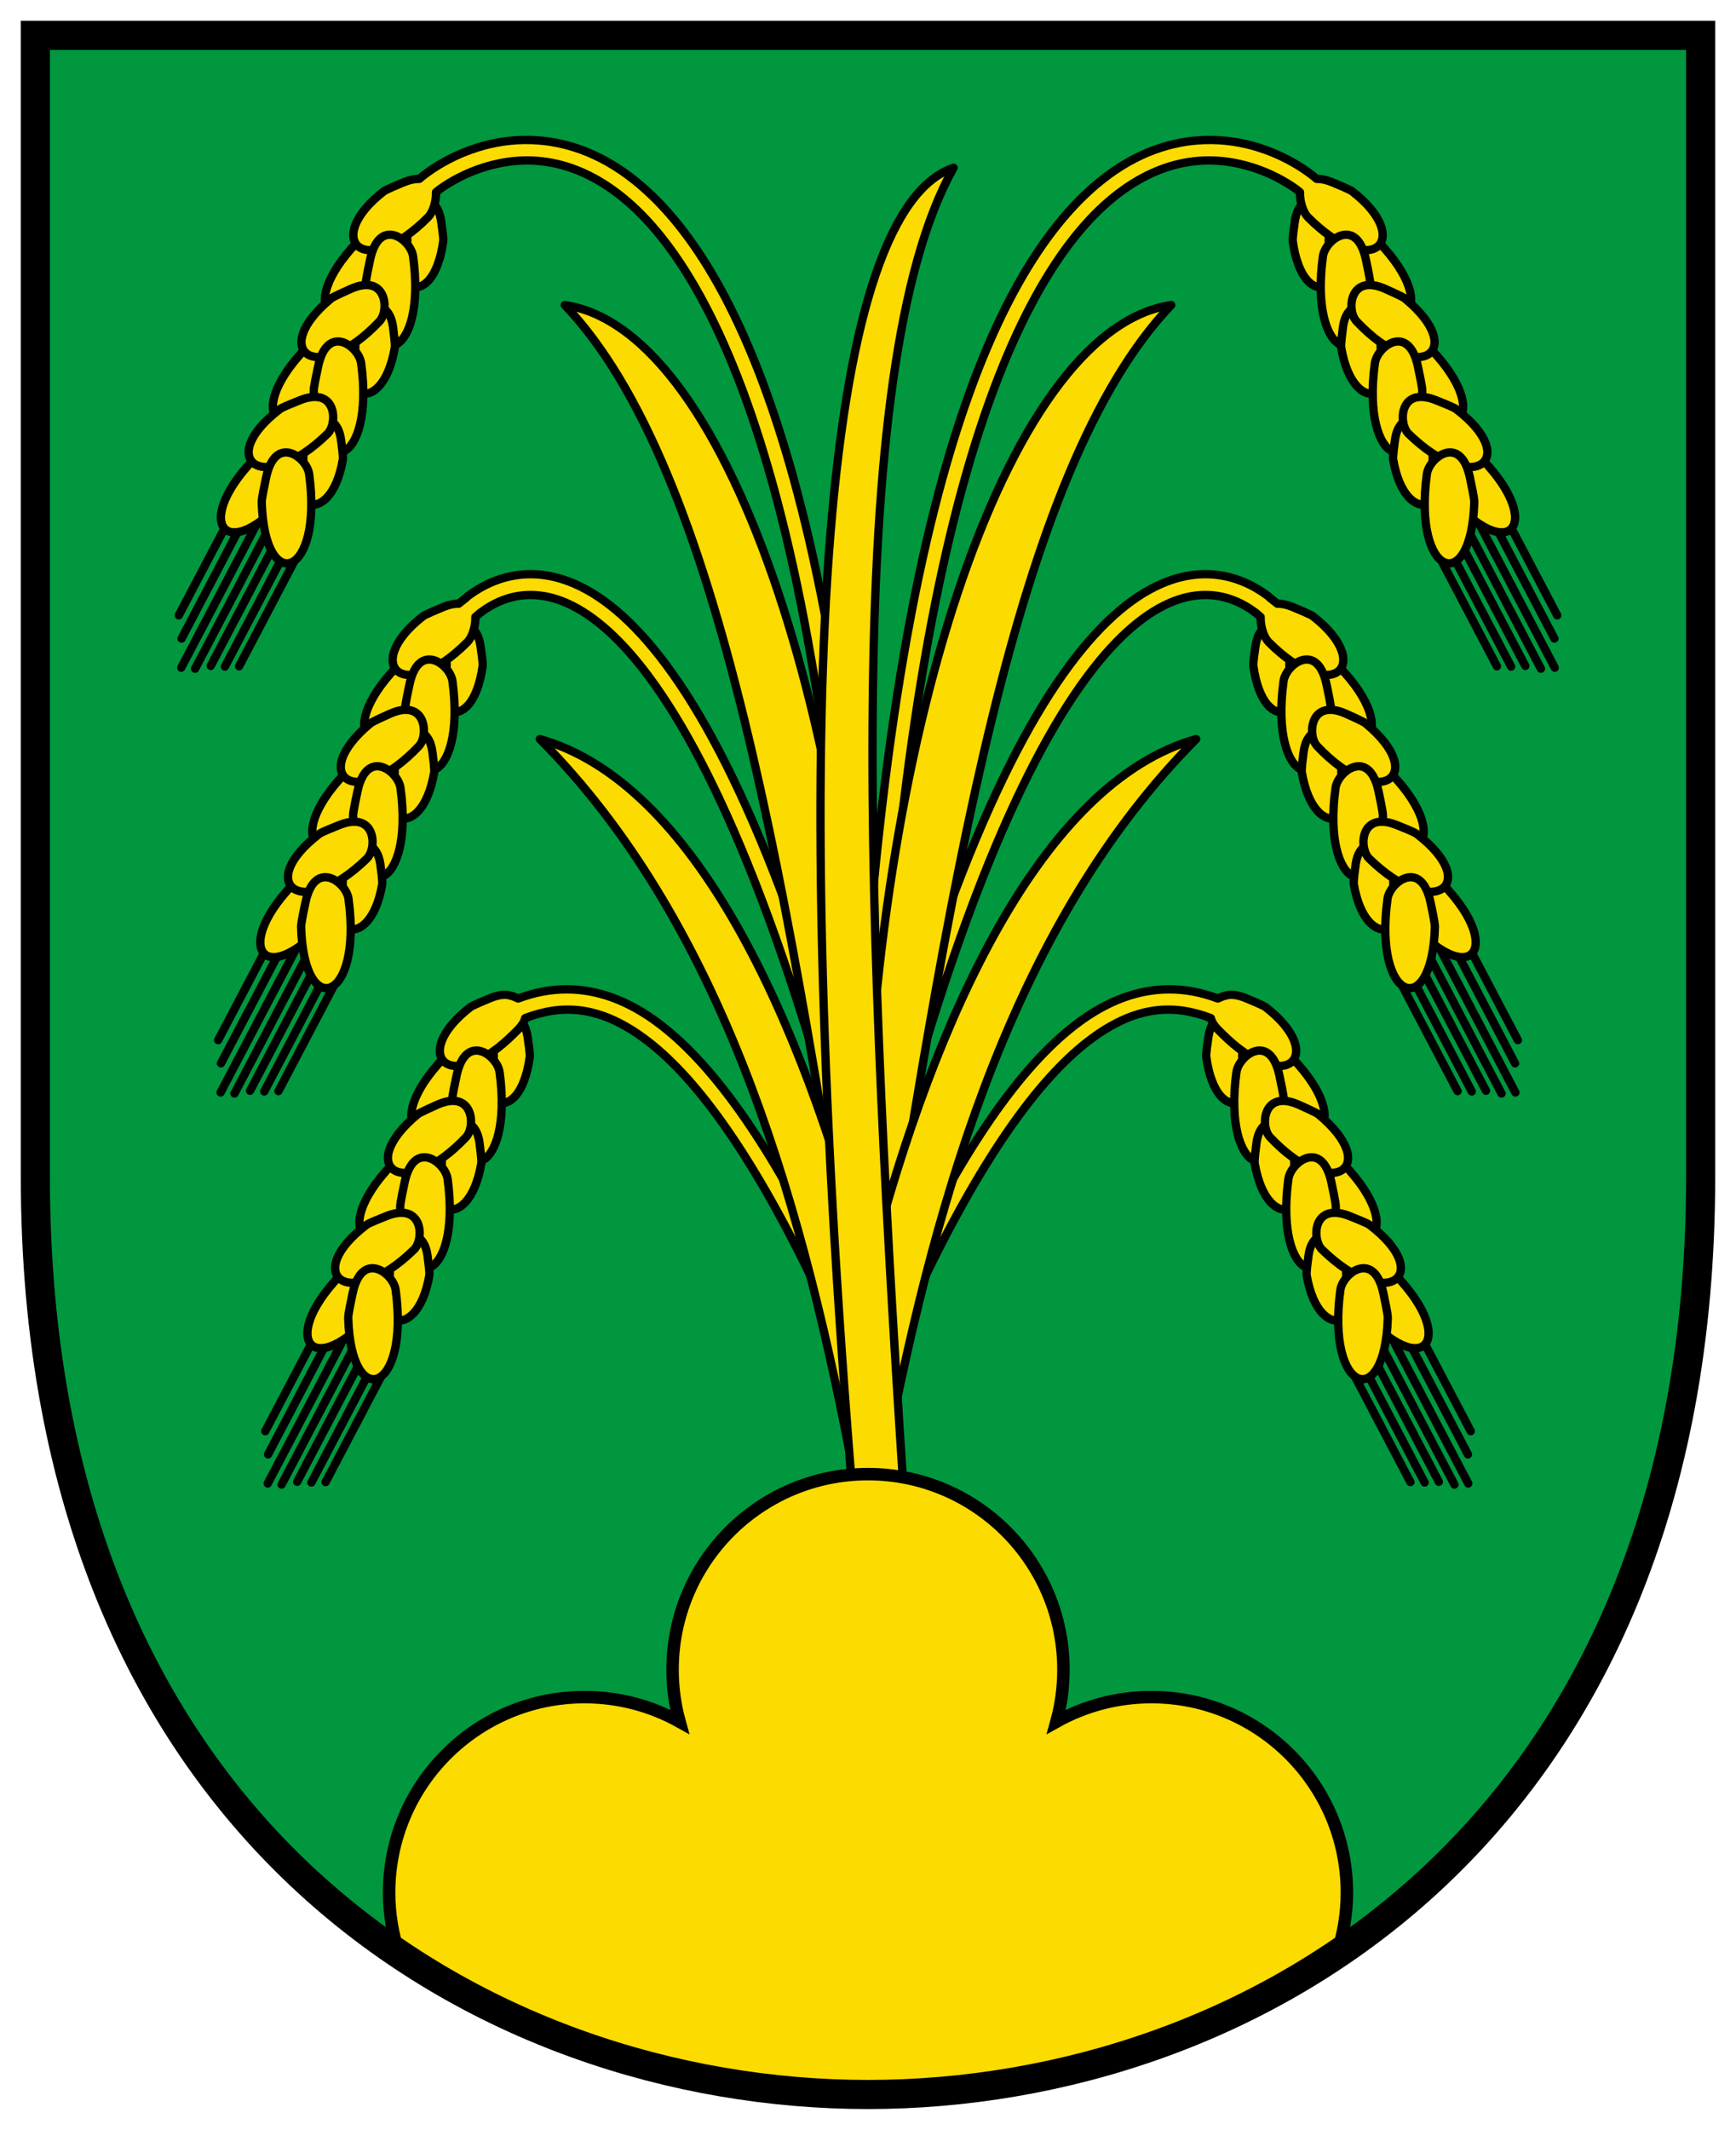 <?xml version="1.0" encoding="UTF-8" standalone="no"?>
<svg
   inkscape:version="1.1.1 (3bf5ae0d25, 2021-09-20)"
   sodipodi:docname="CoA Mähringen.svg"
   id="svg2130"
   version="1.1"
   viewBox="0 0 417.5 511.987"
   height="511.987"
   width="417.5"
   xmlns:inkscape="http://www.inkscape.org/namespaces/inkscape"
   xmlns:sodipodi="http://sodipodi.sourceforge.net/DTD/sodipodi-0.dtd"
   xmlns:xlink="http://www.w3.org/1999/xlink"
   xmlns="http://www.w3.org/2000/svg"
   xmlns:svg="http://www.w3.org/2000/svg">
  <defs
     id="defs2124" />
  <sodipodi:namedview
     inkscape:pagecheckerboard="false"
     fit-margin-bottom="5"
     fit-margin-right="5"
     fit-margin-left="5"
     fit-margin-top="5"
     lock-margins="true"
     units="px"
     inkscape:snap-smooth-nodes="true"
     inkscape:snap-object-midpoints="true"
     inkscape:window-maximized="1"
     inkscape:window-y="-11"
     inkscape:window-x="-11"
     inkscape:window-height="1506"
     inkscape:window-width="2560"
     showgrid="false"
     inkscape:document-rotation="0"
     inkscape:current-layer="layer1"
     inkscape:document-units="px"
     inkscape:cy="256"
     inkscape:cx="208.66667"
     inkscape:zoom="1.5"
     inkscape:pageshadow="2"
     inkscape:pageopacity="0"
     borderopacity="1.0"
     bordercolor="#666666"
     pagecolor="#333333"
     id="base"
     showguides="true"
     inkscape:guide-bbox="true"
     inkscape:snap-intersection-paths="true"
     inkscape:object-paths="true"
     inkscape:snap-grids="false"
     inkscape:snap-global="true"
     inkscape:lockguides="false"
     guidecolor="#00ffff"
     guideopacity="0.498"
     inkscape:snap-midpoints="true"
     inkscape:snap-to-guides="true" />
  <g
     id="layer1"
     inkscape:groupmode="layer"
     inkscape:label="maehringen"
     transform="translate(-548.583,-53.847)">
    <g
       id="g46152"
       inkscape:label="coa">
      <path
         style="display:inline;fill:#00973f;stroke:none;stroke-width:7;stroke-miterlimit:4;stroke-dasharray:none"
         d="M 557.083,62.347 V 336.704 c 0,158.101 108.024,220.629 200.25,220.629 92.226,0 200.25,-62.528 200.25,-220.629 V 62.347 Z"
         id="path45089"
         sodipodi:nodetypes="cszscc"
         inkscape:label="coa-0" />
      <g
         id="g45794"
         inkscape:label="plant"
         style="display:inline">
        <g
           id="g45755"
           inkscape:label="plant-l">
          <g
             id="g45372"
             inkscape:label="ear-lc"
             transform="translate(-9.469,102.116)"
             style="fill:none">
            <g
               id="g45330"
               inkscape:label="fruits-lc0"
               transform="translate(9.469,-102.116)">
              <path
                 style="display:inline;fill:#fcdb00;stroke:#000000;stroke-width:2;stroke-linecap:round;stroke-linejoin:round;stroke-miterlimit:4;stroke-dasharray:none"
                 d="m 860.048,207.749 c -0.831,-3.11 -8.351,-7.054 -9.543,1.526 -0.124,0.896 -0.588,3.918 -0.496,4.602 2.399,17.784 15.169,13.069 10.039,-6.128 z"
                 id="path40473"
                 sodipodi:nodetypes="ssss"
                 inkscape:label="fruit-lc01" />
              <path
                 style="display:inline;fill:#fcdb00;stroke:#000000;stroke-width:2;stroke-linecap:round;stroke-linejoin:round;stroke-miterlimit:4;stroke-dasharray:none"
                 d="m 867.501,211.117 c -3.033,-2.701 -12.57,-2.142 -7.271,7.455 0.553,1.002 2.381,4.41 2.968,5.06 15.27,16.894 23.022,4.156 4.303,-12.515 z"
                 id="path40475"
                 sodipodi:nodetypes="ssss"
                 inkscape:label="fruit-lc02" />
              <path
                 id="path40477"
                 style="color:#000000;fill:#fcdb00;stroke:#000000;stroke-width:2;stroke-linecap:round;stroke-linejoin:round;stroke-miterlimit:4;stroke-dasharray:none"
                 d="m 750.857,136.045 c -0.805,-0.033 -1.626,-0.026 -2.463,0.027 -6.692,0.424 -14.19,3.733 -22.078,11.35 -15.776,15.233 -33.593,47.68 -52.053,111.887 -0.382,1.327 0.384,2.712 1.711,3.094 1.327,0.382 2.713,-0.385 3.094,-1.713 18.346,-63.81 36.166,-95.616 50.721,-109.67 7.277,-7.027 13.617,-9.621 18.922,-9.957 5.305,-0.336 9.765,1.579 13.303,4.268 l 0.045,0.018 v 0.002 l 1.117,0.965 c -0.054,2.45 0.806,4.904 1.928,6.031 15.464,15.534 25.552,5.346 10.656,-6.211 -0.603,-0.468 -3.75,-1.743 -4.676,-2.133 -1.539,-0.648 -2.818,-0.903 -3.879,-0.877 l -1.76,-1.389 -0.406,-0.387 c -3.725,-2.831 -8.55,-5.072 -14.182,-5.305 z"
                 transform="translate(88.583,55.847)"
                 sodipodi:nodetypes="ccscccssccccsssccccc"
                 inkscape:label="fruit-lc03" />
            </g>
            <g
               id="g45385"
               inkscape:label="fruits-lce"
               inkscape:tile-cx="796.59652"
               inkscape:tile-cy="208.70184"
               inkscape:tile-w="58.871119"
               inkscape:tile-h="106.3184"
               inkscape:tile-x0="767.16032"
               inkscape:tile-y0="155.54786">
              <path
                 id="path40583"
                 style="display:inline;fill:none;stroke:#000000;stroke-width:2;stroke-linecap:round;stroke-linejoin:round;stroke-miterlimit:4;stroke-dasharray:none"
                 d="m 908.583,214.013 -14.725,-28.013 m 18.142,28.097 -17.869,-33.994 m 21.285,33.828 -20.783,-39.539 m 24.533,40.206 -20.783,-39.539 m 24.117,39.289 -20.783,-39.539 m 20.7,32.539 -17.083,-32.5 m 17.75,26.917 -17.083,-32.5"
                 inkscape:label="awns-lc" />
              <g
                 id="g45351"
                 inkscape:label="fruits-lc">
                <path
                   style="display:inline;fill:#fcdb00;stroke:#000000;stroke-width:2;stroke-linecap:round;stroke-linejoin:round;stroke-miterlimit:4;stroke-dasharray:none"
                   d="m 866.739,115.472 c 0.55,-4.024 8.163,-9.796 10.371,0.943 0.231,1.121 1.055,4.9 1.031,5.775 -0.631,22.764 -14.799,18.118 -11.402,-6.718 z"
                   id="path40479"
                   sodipodi:nodetypes="ssss"
                   inkscape:label="fruit-lc1" />
                <path
                   style="display:inline;fill:#fcdb00;stroke:#000000;stroke-width:2;stroke-linecap:round;stroke-linejoin:round;stroke-miterlimit:4;stroke-dasharray:none"
                   d="m 881.739,130.933 c -0.978,-3.14 -9.16,-6.981 -10.204,1.757 -0.109,0.912 -0.524,3.991 -0.406,4.683 3.065,18.005 16.645,12.94 10.61,-6.44 z"
                   id="path40483"
                   sodipodi:nodetypes="ssss"
                   inkscape:label="fruit-lc2" />
                <path
                   style="display:inline;fill:#fcdb00;stroke:#000000;stroke-width:2;stroke-linecap:round;stroke-linejoin:round;stroke-miterlimit:4;stroke-dasharray:none"
                   d="m 889.469,134.667 c -3.033,-2.701 -12.57,-2.142 -7.271,7.455 0.553,1.002 2.381,4.41 2.968,5.06 15.27,16.894 23.022,4.156 4.303,-12.515 z"
                   id="path40485"
                   sodipodi:nodetypes="ssss"
                   inkscape:label="fruit-lc3" />
                <path
                   style="display:inline;fill:#fcdb00;stroke:#000000;stroke-width:2;stroke-linecap:round;stroke-linejoin:round;stroke-miterlimit:4;stroke-dasharray:none"
                   d="m 874.817,131.089 c -2.437,-2.583 -1.74,-11.713 7.024,-7.744 0.915,0.415 4.028,1.773 4.617,2.259 15.314,12.638 3.402,21.427 -11.641,5.485 z"
                   id="path40487"
                   sodipodi:nodetypes="ssss"
                   inkscape:label="fruit-lc4" />
                <path
                   style="display:inline;fill:#fcdb00;stroke:#000000;stroke-width:2;stroke-linecap:round;stroke-linejoin:round;stroke-miterlimit:4;stroke-dasharray:none"
                   d="m 879.239,141.139 c 0.55,-4.024 8.163,-9.796 10.371,0.943 0.231,1.121 1.055,4.9 1.031,5.775 -0.631,22.764 -14.799,18.118 -11.402,-6.718 z"
                   id="path40489"
                   sodipodi:nodetypes="ssss"
                   inkscape:label="fruit-lc5" />
                <path
                   style="display:inline;fill:#fcdb00;stroke:#000000;stroke-width:2;stroke-linecap:round;stroke-linejoin:round;stroke-miterlimit:4;stroke-dasharray:none"
                   d="m 894.263,158.025 c -0.967,-3.069 -9.137,-6.839 -10.21,1.69 -0.112,0.891 -0.538,3.896 -0.422,4.572 3.004,17.588 16.601,12.676 10.632,-6.262 z"
                   id="path40493"
                   sodipodi:nodetypes="ssss"
                   inkscape:label="fruit-lc6" />
                <path
                   style="display:inline;fill:#fcdb00;stroke:#000000;stroke-width:2;stroke-linecap:round;stroke-linejoin:round;stroke-miterlimit:4;stroke-dasharray:none"
                   d="m 901.969,161.334 c -3.033,-2.701 -12.57,-2.142 -7.271,7.455 0.553,1.002 2.381,4.41 2.968,5.06 15.27,16.894 23.022,4.156 4.303,-12.515 z"
                   id="path40495"
                   sodipodi:nodetypes="ssss"
                   inkscape:label="fruit-lc7" />
                <path
                   style="display:inline;fill:#fcdb00;stroke:#000000;stroke-width:2;stroke-linecap:round;stroke-linejoin:round;stroke-miterlimit:4;stroke-dasharray:none"
                   d="m 887.326,158.115 c -2.54,-2.482 -2.214,-11.633 6.704,-8.022 0.931,0.377 4.097,1.608 4.705,2.07 15.814,12.006 4.268,21.271 -11.409,5.953 z"
                   id="path40497"
                   sodipodi:nodetypes="ssss"
                   inkscape:label="fruit-lc8" />
                <path
                   style="display:inline;fill:#fcdb00;stroke:#000000;stroke-width:2;stroke-linecap:round;stroke-linejoin:round;stroke-miterlimit:4;stroke-dasharray:none"
                   d="m 891.739,167.805 c 0.55,-4.024 8.163,-9.796 10.371,0.943 0.231,1.121 1.055,4.9 1.031,5.775 -0.631,22.764 -14.799,18.118 -11.402,-6.718 z"
                   id="path40499"
                   sodipodi:nodetypes="ssss"
                   inkscape:label="fruit-lc9" />
              </g>
            </g>
          </g>
          <g
             id="g45627"
             inkscape:label="ear-lt">
            <g
               id="g45568"
               inkscape:label="fruits-lt0"
               style="fill:none">
              <path
                 style="display:inline;opacity:1;fill:#fcdb00;stroke:#000000;stroke-width:2;stroke-linecap:round;stroke-linejoin:round;stroke-miterlimit:4;stroke-dasharray:none"
                 d="m 869.517,105.633 c -0.831,-3.11 -8.351,-7.054 -9.543,1.526 -0.124,0.896 -0.588,3.918 -0.496,4.602 2.399,17.784 15.169,13.069 10.039,-6.128 z"
                 id="path36701"
                 sodipodi:nodetypes="ssss"
                 inkscape:label="fruit-lt01" />
              <path
                 style="display:inline;opacity:1;fill:#fcdb00;stroke:#000000;stroke-width:2;stroke-linecap:round;stroke-linejoin:round;stroke-miterlimit:4;stroke-dasharray:none"
                 d="m 876.969,109.001 c -3.033,-2.701 -12.57,-2.142 -7.271,7.455 0.553,1.002 2.381,4.41 2.968,5.06 15.27,16.894 23.022,4.156 4.303,-12.515 z"
                 id="path36703"
                 sodipodi:nodetypes="ssss"
                 inkscape:label="fruit-lt02" />
              <path
                 id="path33031"
                 style="color:#000000;opacity:1;fill:#fcdb00;stroke:#000000;stroke-width:2;stroke-linecap:round;stroke-linejoin:round;stroke-miterlimit:4;stroke-dasharray:none"
                 d="m 749.74,31.662 c -7.739,0.242 -16.363,2.874 -24.93,9.744 -27.412,21.986 -54.512,85.538 -59.643,250.848 -0.044,1.38 1.04,2.535 2.42,2.578 1.38,0.043 2.534,-1.042 2.576,-2.422 5.115,-164.796 32.838,-227.103 57.775,-247.104 12.468,-10 24.166,-9.884 33.09,-7.123 4.462,1.381 8.195,3.476 10.758,5.338 0.324,0.235 0.572,0.45 0.857,0.676 -0.054,2.45 0.805,4.905 1.927,6.032 15.464,15.534 25.553,5.345 10.657,-6.212 -0.603,-0.468 -3.75,-1.743 -4.676,-2.133 -1.539,-0.648 -2.818,-0.903 -3.879,-0.877 -0.581,-0.496 -1.226,-1.007 -1.947,-1.531 -2.981,-2.166 -7.152,-4.501 -12.219,-6.068 -3.8,-1.176 -8.124,-1.891 -12.768,-1.746 z"
                 sodipodi:nodetypes="sscccssscssscsss"
                 transform="translate(88.583,55.847)"
                 inkscape:label="fruit-lt03" />
            </g>
            <use
               x="0"
               y="0"
               inkscape:tiled-clone-of="#g45385"
               xlink:href="#g45385"
               id="use45463"
               width="100%"
               height="100%"
               inkscape:label="fruits-lte"
               style="fill:none" />
          </g>
          <g
             id="g45721"
             inkscape:label="ear-lb">
            <g
               id="g45632"
               inkscape:label="fruits-lb0"
               transform="translate(-20.802,196.116)">
              <path
                 style="display:inline;opacity:1;fill:#fcdb00;stroke:#000000;stroke-width:2;stroke-linecap:round;stroke-linejoin:round;stroke-miterlimit:4;stroke-dasharray:none"
                 d="m 869.517,105.633 c -0.831,-3.11 -8.351,-7.054 -9.543,1.526 -0.124,0.896 -0.588,3.918 -0.496,4.602 2.399,17.784 15.169,13.069 10.039,-6.128 z"
                 id="path40587"
                 sodipodi:nodetypes="ssss"
                 inkscape:label="fruit-lb01" />
              <path
                 style="display:inline;opacity:1;fill:#fcdb00;stroke:#000000;stroke-width:2;stroke-linecap:round;stroke-linejoin:round;stroke-miterlimit:4;stroke-dasharray:none"
                 d="m 876.969,109.001 c -3.033,-2.701 -12.57,-2.142 -7.271,7.455 0.553,1.002 2.381,4.41 2.968,5.06 15.27,16.894 23.022,4.156 4.303,-12.515 z"
                 id="path40589"
                 sodipodi:nodetypes="ssss"
                 inkscape:label="fruit-lb02" />
              <path
                 id="path43156"
                 style="color:#000000;opacity:1;fill:#fcdb00;stroke:#000000;stroke-width:2;stroke-linecap:round;stroke-linejoin:round;stroke-miterlimit:4;stroke-dasharray:none"
                 d="m 741.012,235.83 c -6.928,0.045 -14.517,2.438 -22.514,8.621 -12.794,9.893 -26.907,29.126 -43.117,63.73 -0.586,1.25 -0.047,2.738 1.203,3.324 1.25,0.586 2.738,0.047 3.324,-1.203 16.037,-34.234 29.944,-52.846 41.648,-61.896 11.704,-9.051 20.929,-8.909 29.414,-5.75 0.359,0.12 -0.138,0.149 0.237,0.1 0.325,1.515 1.822,2.847 2.561,3.59 15.464,15.534 25.552,5.346 10.656,-6.211 -0.603,-0.468 -3.75,-1.743 -4.676,-2.133 -1.539,-0.648 -2.818,-0.903 -3.879,-0.877 -1.25,0.129 -2.133,0.501 -2.968,0.906 -0.281,-0.359 0.239,0.101 -0.188,-0.061 -3.627,-1.35 -7.546,-2.168 -11.703,-2.141 z"
                 transform="translate(109.385,-140.27)"
                 sodipodi:nodetypes="sssccsccssscccs"
                 inkscape:label="fruit-lb03" />
            </g>
            <use
               x="0"
               y="0"
               inkscape:tiled-clone-of="#g45385"
               xlink:href="#g45385"
               transform="translate(-20.802,196.116)"
               id="use45465"
               width="100%"
               height="100%"
               inkscape:label="fruits-lbe"
               style="fill:none" />
          </g>
          <g
             id="g45211"
             inkscape:label="leaves-l"
             style="opacity:1;fill:#fcdb00;stroke:#000000">
            <path
               style="opacity:1;fill:#fcdb00;stroke:#000000;stroke-width:2;stroke-linecap:round;stroke-linejoin:round;stroke-miterlimit:4;stroke-dasharray:none"
               d="m 758.583,383.847 c 18.038,-115.721 34.046,-217.249 71.667,-256.667 -40.521,6.001 -71.688,107.058 -73.667,212.667"
               id="path31951"
               sodipodi:nodetypes="ccc"
               inkscape:label="leaf-lt" />
            <path
               style="opacity:1;fill:#fcdb00;stroke:#000000;stroke-width:2;stroke-linecap:round;stroke-linejoin:round;stroke-miterlimit:4;stroke-dasharray:none"
               d="m 758.25,356.513 c 15.095,-57.66 40.749,-114.524 78,-125 -43.06,43.308 -62.16,108.081 -74.333,170.667"
               id="path31651"
               sodipodi:nodetypes="ccc"
               inkscape:label="leaf-lb" />
          </g>
        </g>
        <use
           x="0"
           y="0"
           xlink:href="#g45755"
           id="use45757"
           width="100%"
           height="100%"
           transform="matrix(-1,0,0,1,1514.667,0)"
           inkscape:label="plant-r" />
        <path
           style="opacity:1;fill:#fcdb00;stroke:#000000;stroke-width:2;stroke-linecap:round;stroke-linejoin:round;stroke-miterlimit:4;stroke-dasharray:none"
           d="m 753.917,416.513 c -17.057,-205.755 -5.876,-312.276 24,-322.333 -27.19,48.237 -20.868,184.245 -11.333,328.667"
           id="path30450"
           sodipodi:nodetypes="ccc"
           inkscape:label="leaf-c" />
      </g>
      <path
         id="path30213"
         style="display:inline;fill:#fcdb00;stroke:#000000;stroke-width:3;stroke-miterlimit:4;stroke-dasharray:none"
         inkscape:label="trimount"
         d="m 757.333,408.208 c -25.957,0 -47,21.043 -47,47 0,4.336 0.586,8.533 1.686,12.52 -6.765,-3.772 -14.558,-5.92 -22.854,-5.92 -25.957,0 -47,21.043 -47,47 0,5.159 0.863,10.11 2.398,14.754 34.57,23.257 74.99,33.771 112.77,33.771 37.78,0 78.199,-10.515 112.77,-33.771 1.536,-4.644 2.398,-9.595 2.398,-14.754 0,-25.957 -21.043,-47 -47,-47 -8.296,0 -16.088,2.148 -22.854,5.92 1.099,-3.986 1.686,-8.184 1.686,-12.52 0,-25.957 -21.043,-47 -47,-47 z" />
      <path
         style="display:inline;fill:none;stroke:#000000;stroke-width:7;stroke-miterlimit:4;stroke-dasharray:none"
         d="M 557.083,62.347 V 336.704 c 0,158.101 108.024,220.629 200.25,220.629 92.226,0 200.25,-62.528 200.25,-220.629 V 62.347 Z"
         id="path46075"
         sodipodi:nodetypes="cszscc"
         inkscape:label="coa-f" />
    </g>
  </g>
</svg>
